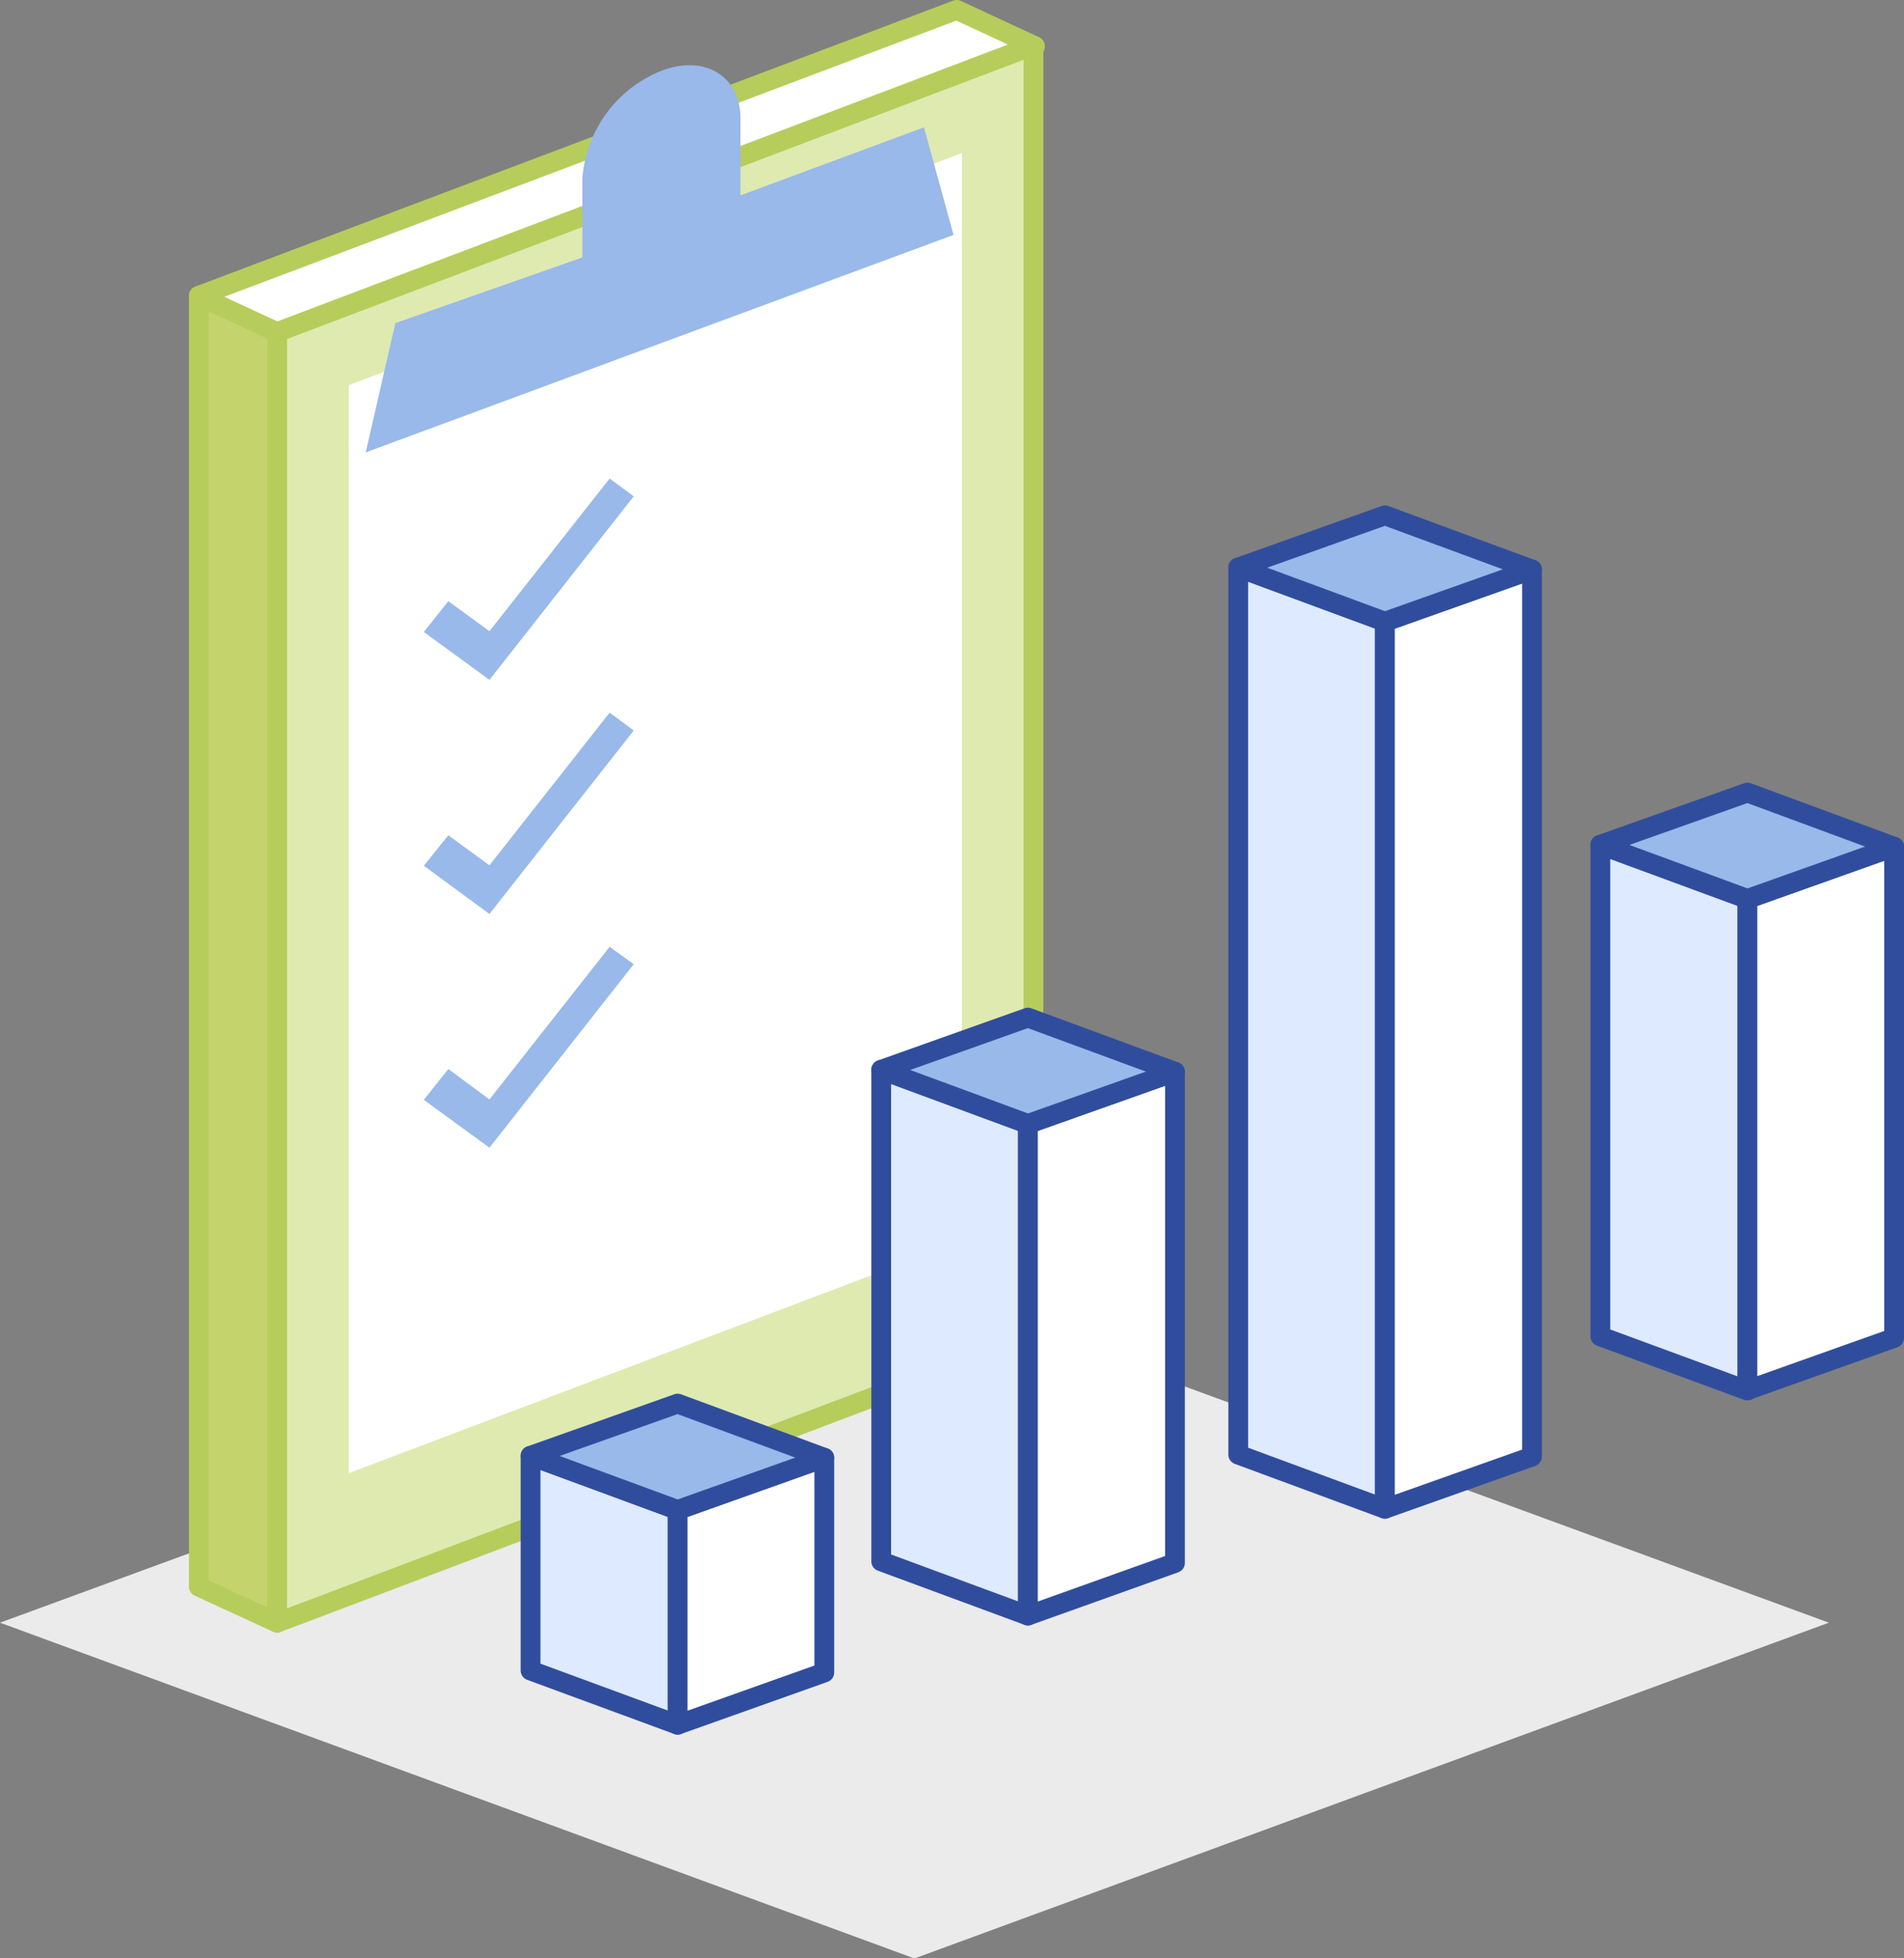 <svg xmlns="http://www.w3.org/2000/svg" viewBox="0 0 48.16 49.51"><rect x="0" y="0" width="48.16" height="49.51" fill="#808080" stroke="none"/><defs><style>.cls-1{fill:#ebebeb;}.cls-2{fill:#c4d36c;}.cls-3,.cls-8{fill:none;stroke-linejoin:round;stroke-width:0.5px;}.cls-3{stroke:#b6cd5b;}.cls-4{fill:#fff;}.cls-5{fill:#dfeab0;}.cls-6{fill:#98b9ea;}.cls-7{fill:#deeaff;}.cls-8{stroke:#304d9d;}</style></defs><title>Analytics</title><g id="Layer_2" data-name="Layer 2"><g id="Layer_1-2" data-name="Layer 1"><polygon class="cls-1" points="23.13 49.52 0 41.03 23.13 32.55 46.26 41.03 23.13 49.52"/><polygon class="cls-2" points="7.01 41.03 5.03 40.12 5.03 7.48 7.01 8.4 7.01 41.03"/><polygon class="cls-3" points="7.01 41.03 5.03 40.12 5.03 7.48 7.01 8.4 7.01 41.03"/><polygon class="cls-4" points="26.18 1.17 24.2 0.25 5.03 7.48 7.01 8.4 26.18 1.17"/><polygon class="cls-3" points="26.18 1.17 24.2 0.25 5.03 7.48 7.01 8.4 26.18 1.17"/><polygon class="cls-5" points="7.01 41.03 26.14 33.79 26.14 1.15 7.01 8.4 7.01 41.03"/><polygon class="cls-3" points="7.01 41.03 26.14 33.79 26.14 1.15 7.01 8.4 7.01 41.03"/><polygon class="cls-4" points="8.82 37.25 24.33 31.38 24.33 3.87 8.82 9.74 8.82 37.25"/><path class="cls-6" d="M18.73,4.94V3c0-1.08-.91-1.63-2-1.21a3.19,3.19,0,0,0-2,2.72v2L10,8.17l-.75,3.27,14.87-5.5-.75-2.72Z"/><polygon class="cls-6" points="12.38 17.19 10.72 15.98 11.34 15.2 12.38 15.96 15.42 12.1 16.03 12.55 12.38 17.19"/><polygon class="cls-6" points="12.38 23.11 10.72 21.89 11.34 21.12 12.38 21.88 15.42 18.02 16.03 18.47 12.38 23.11"/><polygon class="cls-6" points="12.38 29.02 10.72 27.81 11.34 27.03 12.38 27.8 15.42 23.94 16.03 24.38 12.38 29.02"/><polygon class="cls-7" points="13.42 42.24 17.14 43.61 17.14 38.18 13.42 36.81 13.42 42.24"/><polygon class="cls-8" points="13.42 42.24 17.14 43.61 17.14 38.18 13.42 36.81 13.42 42.24"/><polygon class="cls-4" points="20.85 42.29 17.14 43.61 17.14 38.18 20.85 36.86 20.85 42.29"/><polygon class="cls-8" points="20.85 42.29 17.14 43.61 17.14 38.18 20.85 36.86 20.85 42.29"/><polygon class="cls-6" points="17.14 38.18 13.42 36.81 17.14 35.49 20.85 36.86 17.14 38.18"/><polygon class="cls-8" points="17.14 38.18 13.42 36.81 17.14 35.49 20.85 36.86 17.14 38.18"/><polygon class="cls-7" points="22.29 39.48 26 40.85 26 28.42 22.29 27.05 22.29 39.48"/><polygon class="cls-8" points="22.29 39.48 26 40.85 26 28.42 22.29 27.05 22.29 39.48"/><polygon class="cls-4" points="29.72 39.52 26 40.85 26 28.42 29.72 27.1 29.72 39.52"/><polygon class="cls-8" points="29.72 39.52 26 40.85 26 28.42 29.72 27.1 29.72 39.52"/><polygon class="cls-6" points="26 28.42 22.29 27.05 26 25.73 29.72 27.1 26 28.42"/><polygon class="cls-8" points="26 28.42 22.29 27.05 26 25.73 29.72 27.1 26 28.42"/><polygon class="cls-7" points="40.48 33.79 44.2 35.16 44.2 22.73 40.48 21.36 40.48 33.79"/><polygon class="cls-8" points="40.48 33.79 44.2 35.16 44.2 22.73 40.48 21.36 40.48 33.79"/><polygon class="cls-4" points="47.91 33.83 44.2 35.15 44.2 22.73 47.91 21.41 47.91 33.83"/><polygon class="cls-8" points="47.91 33.83 44.2 35.15 44.2 22.73 47.91 21.41 47.91 33.83"/><polygon class="cls-6" points="44.2 22.73 40.48 21.36 44.2 20.04 47.91 21.41 44.2 22.73"/><polygon class="cls-8" points="44.2 22.73 40.48 21.36 44.2 20.04 47.91 21.41 44.2 22.73"/><polygon class="cls-7" points="31.32 36.78 35.03 38.15 35.03 15.72 31.32 14.35 31.32 36.78"/><polygon class="cls-8" points="31.32 36.78 35.03 38.15 35.03 15.72 31.32 14.35 31.32 36.78"/><polygon class="cls-4" points="38.75 36.83 35.03 38.15 35.03 15.72 38.75 14.4 38.75 36.83"/><polygon class="cls-8" points="38.75 36.83 35.03 38.15 35.03 15.72 38.75 14.4 38.75 36.83"/><polygon class="cls-6" points="35.03 15.72 31.32 14.35 35.03 13.03 38.75 14.4 35.03 15.72"/><polygon class="cls-8" points="35.03 15.72 31.32 14.35 35.03 13.03 38.75 14.4 35.03 15.72"/></g></g></svg>